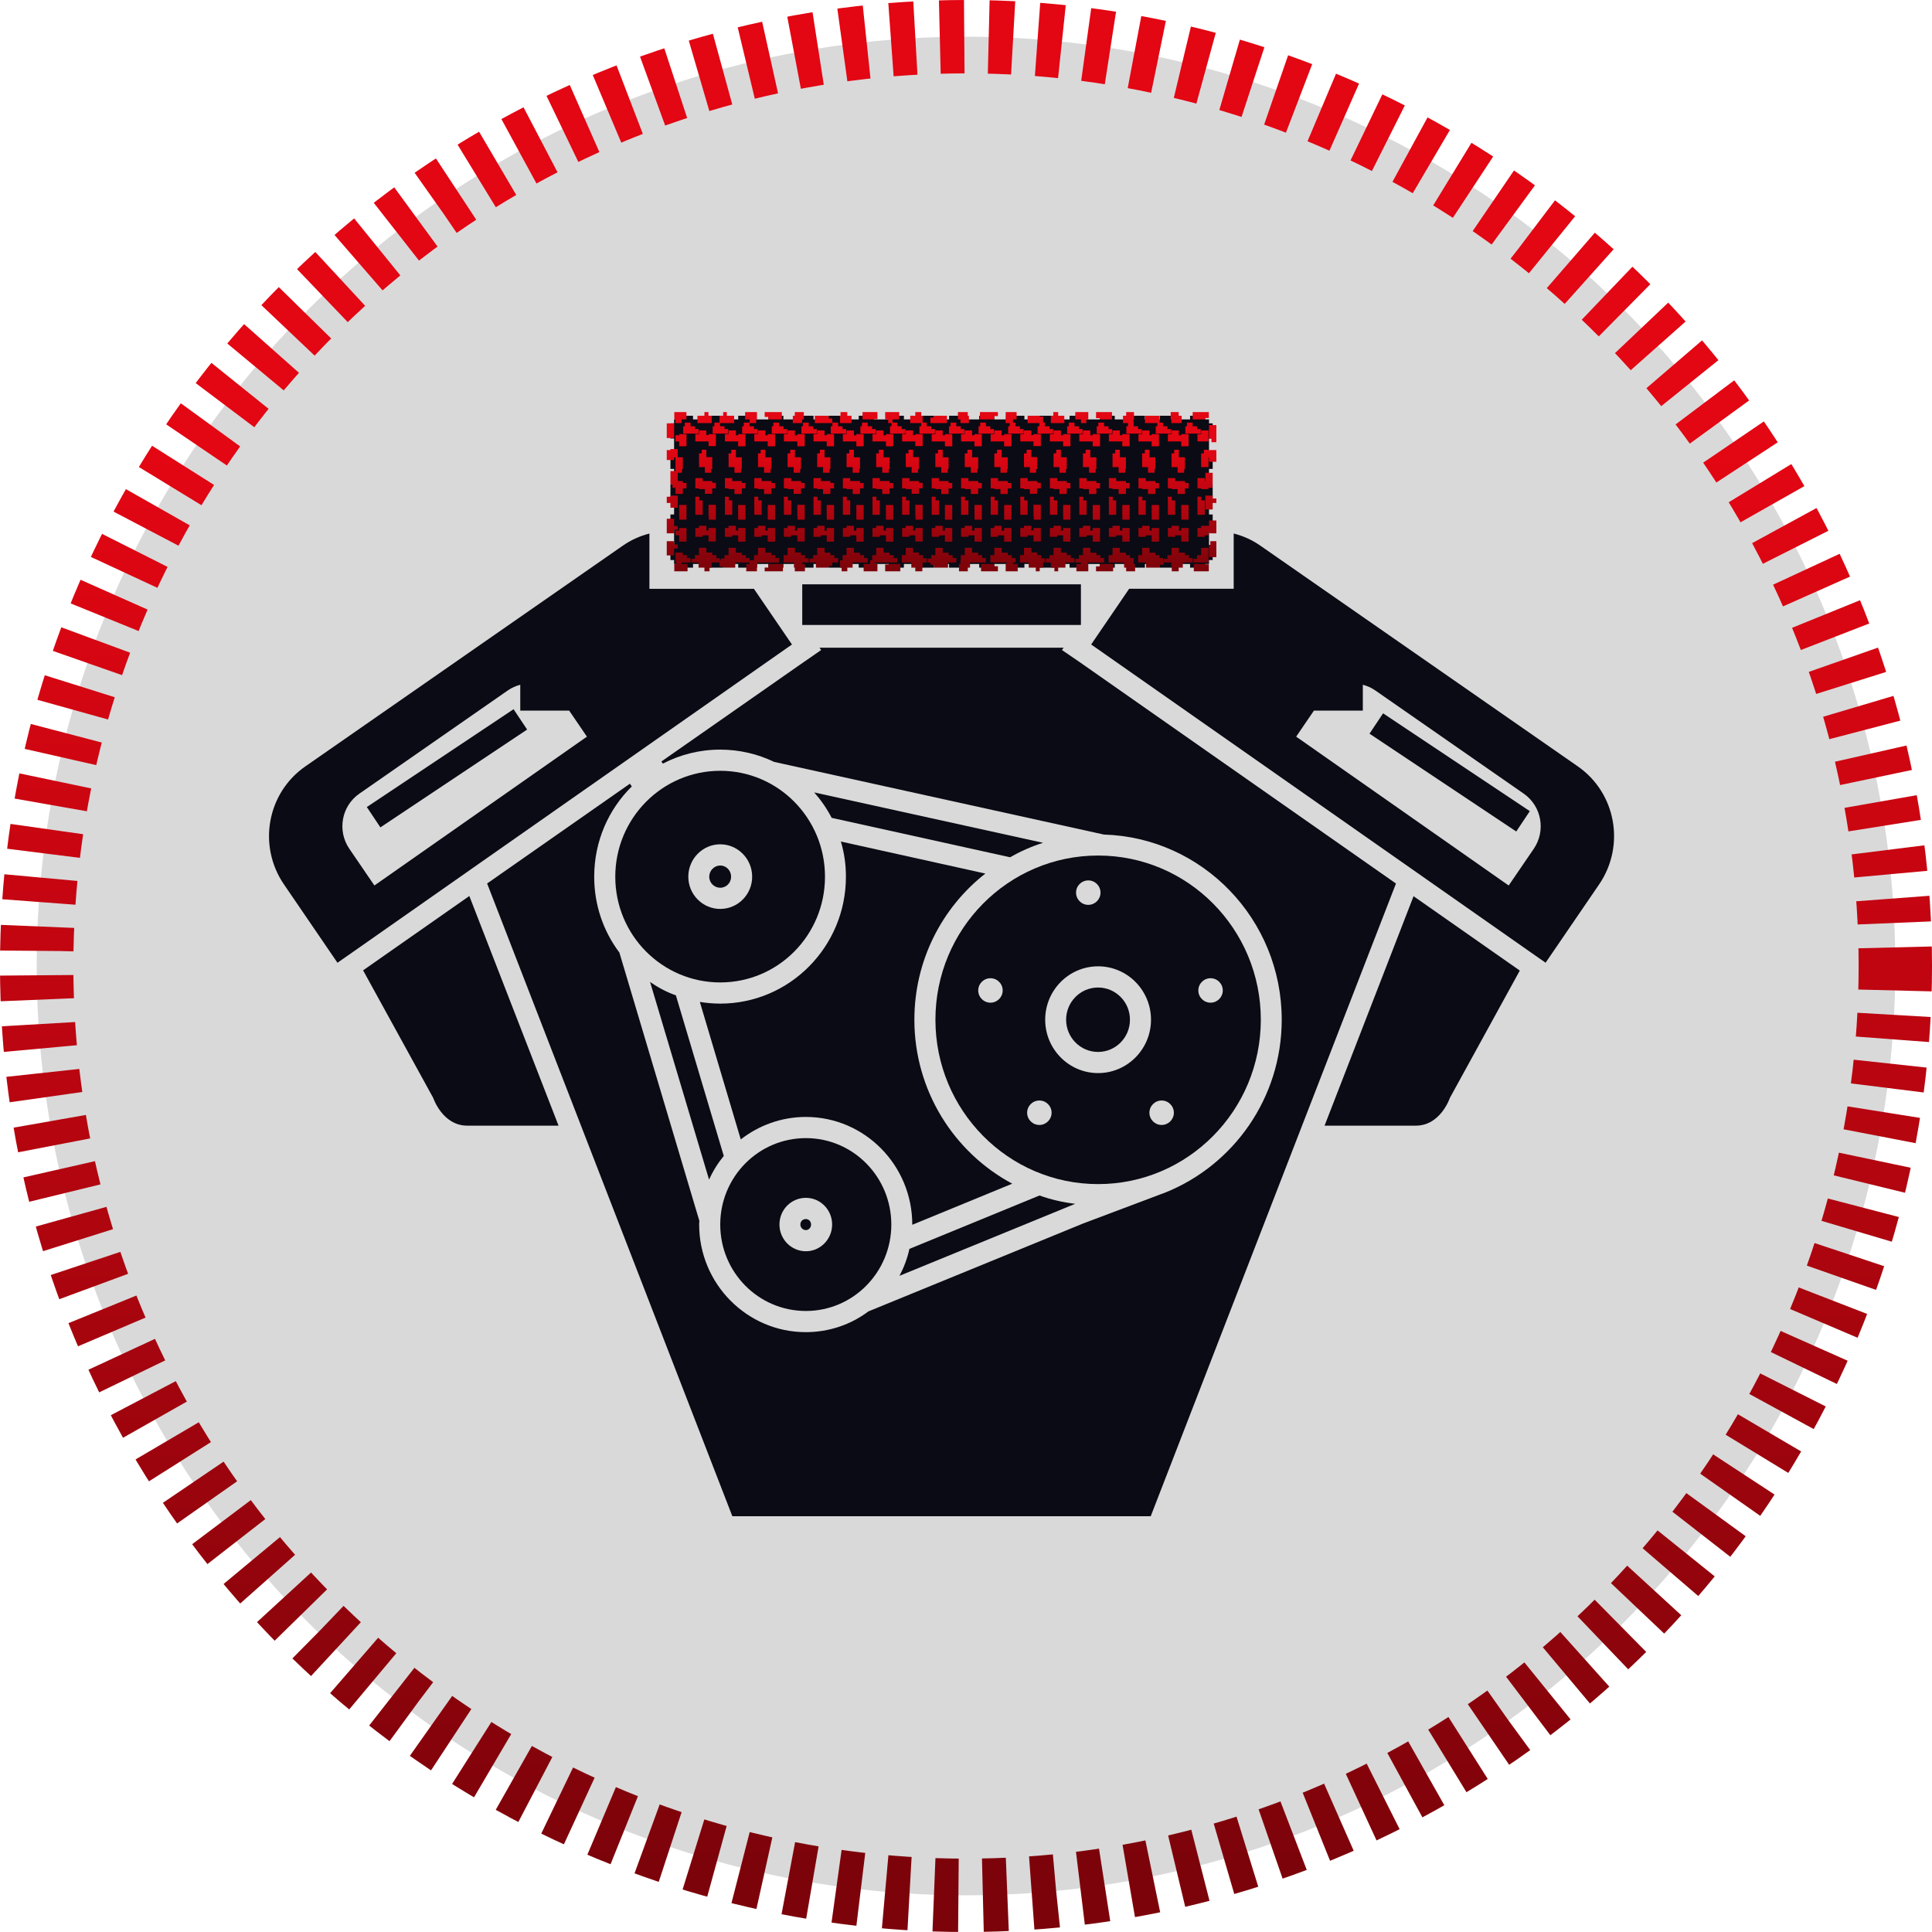 <svg width="79" height="79" viewBox="0 0 79 79" fill="none" xmlns="http://www.w3.org/2000/svg">
<circle cx="39.5" cy="39.5" r="38" fill="#D9D9D9" stroke="url(#paint0_linear_114_511)" stroke-width="3" stroke-dasharray="1 1"/>
<path d="M29.895 35.849C29.895 36.1 29.698 36.3 29.449 36.3C29.208 36.3 29.001 36.101 29.001 35.849C29.001 35.598 29.207 35.391 29.449 35.391C29.698 35.39 29.895 35.597 29.895 35.849Z" fill="#0A0B14"/>
<path d="M44.9 40.38C44.179 40.38 43.594 40.969 43.594 41.696C43.594 42.424 44.179 43.014 44.9 43.014C45.621 43.014 46.204 42.424 46.204 41.696C46.204 40.969 45.621 40.38 44.9 40.38ZM44.9 40.38C44.179 40.38 43.594 40.969 43.594 41.696C43.594 42.424 44.179 43.014 44.9 43.014C45.621 43.014 46.204 42.424 46.204 41.696C46.204 40.969 45.621 40.38 44.9 40.38ZM41.39 48.401C39.011 47.128 37.389 44.598 37.389 41.696C37.389 39.271 38.522 37.105 40.291 35.72L34.385 34.411C34.523 34.87 34.591 35.347 34.591 35.849C34.591 38.708 32.29 41.038 29.449 41.038C29.166 41.038 28.883 41.012 28.617 40.969L30.29 46.591C31.028 46.019 31.947 45.672 32.952 45.672C35.355 45.672 37.303 47.647 37.303 50.073V50.082L41.39 48.401ZM32.951 49.848C32.822 49.848 32.727 49.943 32.727 50.073C32.727 50.195 32.83 50.299 32.951 50.299C33.071 50.299 33.165 50.195 33.165 50.073C33.165 49.943 33.071 49.848 32.951 49.848ZM44.9 40.38C44.179 40.38 43.594 40.969 43.594 41.696C43.594 42.424 44.179 43.014 44.9 43.014C45.621 43.014 46.204 42.424 46.204 41.696C46.204 40.969 45.621 40.38 44.9 40.38ZM44.9 40.38C44.179 40.38 43.594 40.969 43.594 41.696C43.594 42.424 44.179 43.014 44.9 43.014C45.621 43.014 46.204 42.424 46.204 41.696C46.204 40.969 45.621 40.38 44.9 40.38ZM41.39 48.401C39.011 47.128 37.389 44.598 37.389 41.696C37.389 39.271 38.522 37.105 40.291 35.72L34.385 34.411C34.523 34.87 34.591 35.347 34.591 35.849C34.591 38.708 32.29 41.038 29.449 41.038C29.166 41.038 28.883 41.012 28.617 40.969L30.29 46.591C31.028 46.019 31.947 45.672 32.952 45.672C35.355 45.672 37.303 47.647 37.303 50.073V50.082L41.39 48.401ZM32.951 49.848C32.822 49.848 32.727 49.943 32.727 50.073C32.727 50.195 32.83 50.299 32.951 50.299C33.071 50.299 33.165 50.195 33.165 50.073C33.165 49.943 33.071 49.848 32.951 49.848ZM32.951 49.848C32.822 49.848 32.727 49.943 32.727 50.073C32.727 50.195 32.83 50.299 32.951 50.299C33.071 50.299 33.165 50.195 33.165 50.073C33.165 49.943 33.071 49.848 32.951 49.848ZM41.39 48.401C39.011 47.128 37.389 44.598 37.389 41.696C37.389 39.271 38.522 37.105 40.291 35.72L34.385 34.411C34.523 34.87 34.591 35.347 34.591 35.849C34.591 38.708 32.29 41.038 29.449 41.038C29.166 41.038 28.883 41.012 28.617 40.969L30.29 46.591C31.028 46.019 31.947 45.672 32.952 45.672C35.355 45.672 37.303 47.647 37.303 50.073V50.082L41.39 48.401ZM44.9 40.38C44.179 40.38 43.594 40.969 43.594 41.696C43.594 42.424 44.179 43.014 44.9 43.014C45.621 43.014 46.204 42.424 46.204 41.696C46.204 40.969 45.621 40.38 44.9 40.38ZM44.9 40.38C44.179 40.38 43.594 40.969 43.594 41.696C43.594 42.424 44.179 43.014 44.9 43.014C45.621 43.014 46.204 42.424 46.204 41.696C46.204 40.969 45.621 40.38 44.9 40.38ZM41.39 48.401C39.011 47.128 37.389 44.598 37.389 41.696C37.389 39.271 38.522 37.105 40.291 35.72L34.385 34.411C34.523 34.87 34.591 35.347 34.591 35.849C34.591 38.708 32.29 41.038 29.449 41.038C29.166 41.038 28.883 41.012 28.617 40.969L30.29 46.591C31.028 46.019 31.947 45.672 32.952 45.672C35.355 45.672 37.303 47.647 37.303 50.073V50.082L41.39 48.401ZM32.951 49.848C32.822 49.848 32.727 49.943 32.727 50.073C32.727 50.195 32.83 50.299 32.951 50.299C33.071 50.299 33.165 50.195 33.165 50.073C33.165 49.943 33.071 49.848 32.951 49.848ZM32.951 49.848C32.822 49.848 32.727 49.943 32.727 50.073C32.727 50.195 32.83 50.299 32.951 50.299C33.071 50.299 33.165 50.195 33.165 50.073C33.165 49.943 33.071 49.848 32.951 49.848ZM41.39 48.401C39.011 47.128 37.389 44.598 37.389 41.696C37.389 39.271 38.522 37.105 40.291 35.72L34.385 34.411C34.523 34.87 34.591 35.347 34.591 35.849C34.591 38.708 32.29 41.038 29.449 41.038C29.166 41.038 28.883 41.012 28.617 40.969L30.29 46.591C31.028 46.019 31.947 45.672 32.952 45.672C35.355 45.672 37.303 47.647 37.303 50.073V50.082L41.39 48.401ZM44.9 40.38C44.179 40.38 43.594 40.969 43.594 41.696C43.594 42.424 44.179 43.014 44.9 43.014C45.621 43.014 46.204 42.424 46.204 41.696C46.204 40.969 45.621 40.38 44.9 40.38ZM44.136 27.066L43.424 26.58L43.492 26.485H33.509L33.577 26.58L32.676 27.204L27.045 31.137L27.104 31.224C27.808 30.86 28.598 30.652 29.448 30.652C30.237 30.652 30.993 30.834 31.653 31.154L45.139 34.125C49.173 34.248 52.41 37.59 52.41 41.696C52.41 44.901 50.435 47.647 47.646 48.765L47.483 48.825L44.289 50.029L35.508 53.624C34.795 54.161 33.903 54.472 32.95 54.472C30.547 54.472 28.589 52.498 28.589 50.072C28.589 50.02 28.589 49.977 28.598 49.925L25.327 38.95C24.674 38.083 24.297 37.009 24.297 35.848C24.297 34.402 24.881 33.094 25.834 32.158L25.757 32.046L19.919 36.126L23.757 46.027L29.946 62H47.053L53.242 46.027L57.079 36.134V36.126L44.136 27.066ZM46.204 41.696C46.204 40.969 45.621 40.38 44.9 40.38C44.179 40.38 43.594 40.969 43.594 41.696C43.594 42.424 44.179 43.014 44.9 43.014C45.621 43.013 46.204 42.423 46.204 41.696ZM29.449 41.038C29.166 41.038 28.883 41.012 28.617 40.969L30.29 46.591C31.028 46.019 31.947 45.672 32.952 45.672C35.355 45.672 37.303 47.647 37.303 50.073V50.082L41.389 48.402C39.01 47.129 37.389 44.599 37.389 41.697C37.389 39.272 38.521 37.106 40.29 35.721L34.384 34.412C34.522 34.871 34.59 35.348 34.59 35.85C34.591 38.707 32.291 41.038 29.449 41.038ZM32.727 50.073C32.727 50.195 32.83 50.299 32.951 50.299C33.071 50.299 33.165 50.195 33.165 50.073C33.165 49.943 33.071 49.848 32.951 49.848C32.822 49.848 32.727 49.943 32.727 50.073ZM44.9 40.38C44.179 40.38 43.594 40.969 43.594 41.696C43.594 42.424 44.179 43.014 44.9 43.014C45.621 43.014 46.204 42.424 46.204 41.696C46.204 40.969 45.621 40.38 44.9 40.38ZM41.39 48.401C39.011 47.128 37.389 44.598 37.389 41.696C37.389 39.271 38.522 37.105 40.291 35.72L34.385 34.411C34.523 34.87 34.591 35.347 34.591 35.849C34.591 38.708 32.29 41.038 29.449 41.038C29.166 41.038 28.883 41.012 28.617 40.969L30.29 46.591C31.028 46.019 31.947 45.672 32.952 45.672C35.355 45.672 37.303 47.647 37.303 50.073V50.082L41.39 48.401ZM32.951 49.848C32.822 49.848 32.727 49.943 32.727 50.073C32.727 50.195 32.83 50.299 32.951 50.299C33.071 50.299 33.165 50.195 33.165 50.073C33.165 49.943 33.071 49.848 32.951 49.848ZM32.951 49.848C32.822 49.848 32.727 49.943 32.727 50.073C32.727 50.195 32.83 50.299 32.951 50.299C33.071 50.299 33.165 50.195 33.165 50.073C33.165 49.943 33.071 49.848 32.951 49.848ZM41.39 48.401C39.011 47.128 37.389 44.598 37.389 41.696C37.389 39.271 38.522 37.105 40.291 35.72L34.385 34.411C34.523 34.87 34.591 35.347 34.591 35.849C34.591 38.708 32.29 41.038 29.449 41.038C29.166 41.038 28.883 41.012 28.617 40.969L30.29 46.591C31.028 46.019 31.947 45.672 32.952 45.672C35.355 45.672 37.303 47.647 37.303 50.073V50.082L41.39 48.401ZM44.9 40.38C44.179 40.38 43.594 40.969 43.594 41.696C43.594 42.424 44.179 43.014 44.9 43.014C45.621 43.014 46.204 42.424 46.204 41.696C46.204 40.969 45.621 40.38 44.9 40.38ZM44.9 40.38C44.179 40.38 43.594 40.969 43.594 41.696C43.594 42.424 44.179 43.014 44.9 43.014C45.621 43.014 46.204 42.424 46.204 41.696C46.204 40.969 45.621 40.38 44.9 40.38ZM41.39 48.401C39.011 47.128 37.389 44.598 37.389 41.696C37.389 39.271 38.522 37.105 40.291 35.72L34.385 34.411C34.523 34.87 34.591 35.347 34.591 35.849C34.591 38.708 32.29 41.038 29.449 41.038C29.166 41.038 28.883 41.012 28.617 40.969L30.29 46.591C31.028 46.019 31.947 45.672 32.952 45.672C35.355 45.672 37.303 47.647 37.303 50.073V50.082L41.39 48.401ZM32.951 49.848C32.822 49.848 32.727 49.943 32.727 50.073C32.727 50.195 32.83 50.299 32.951 50.299C33.071 50.299 33.165 50.195 33.165 50.073C33.165 49.943 33.071 49.848 32.951 49.848ZM41.39 48.401C39.011 47.128 37.389 44.598 37.389 41.696C37.389 39.271 38.522 37.105 40.291 35.72L34.385 34.411C34.523 34.87 34.591 35.347 34.591 35.849C34.591 38.708 32.29 41.038 29.449 41.038C29.166 41.038 28.883 41.012 28.617 40.969L30.29 46.591C31.028 46.019 31.947 45.672 32.952 45.672C35.355 45.672 37.303 47.647 37.303 50.073V50.082L41.39 48.401ZM44.9 40.38C44.179 40.38 43.594 40.969 43.594 41.696C43.594 42.424 44.179 43.014 44.9 43.014C45.621 43.014 46.204 42.424 46.204 41.696C46.204 40.969 45.621 40.38 44.9 40.38ZM44.9 40.38C44.179 40.38 43.594 40.969 43.594 41.696C43.594 42.424 44.179 43.014 44.9 43.014C45.621 43.014 46.204 42.424 46.204 41.696C46.204 40.969 45.621 40.38 44.9 40.38ZM41.39 48.401C39.011 47.128 37.389 44.598 37.389 41.696C37.389 39.271 38.522 37.105 40.291 35.72L34.385 34.411C34.523 34.87 34.591 35.347 34.591 35.849C34.591 38.708 32.29 41.038 29.449 41.038C29.166 41.038 28.883 41.012 28.617 40.969L30.29 46.591C31.028 46.019 31.947 45.672 32.952 45.672C35.355 45.672 37.303 47.647 37.303 50.073V50.082L41.39 48.401ZM44.9 40.38C44.179 40.38 43.594 40.969 43.594 41.696C43.594 42.424 44.179 43.014 44.9 43.014C45.621 43.014 46.204 42.424 46.204 41.696C46.204 40.969 45.621 40.38 44.9 40.38ZM44.9 40.38C44.179 40.38 43.594 40.969 43.594 41.696C43.594 42.424 44.179 43.014 44.9 43.014C45.621 43.014 46.204 42.424 46.204 41.696C46.204 40.969 45.621 40.38 44.9 40.38ZM32.951 49.848C32.822 49.848 32.727 49.943 32.727 50.073C32.727 50.195 32.83 50.299 32.951 50.299C33.071 50.299 33.165 50.195 33.165 50.073C33.165 49.943 33.071 49.848 32.951 49.848ZM41.39 48.401C39.011 47.128 37.389 44.598 37.389 41.696C37.389 39.271 38.522 37.105 40.291 35.72L34.385 34.411C34.523 34.87 34.591 35.347 34.591 35.849C34.591 38.708 32.29 41.038 29.449 41.038C29.166 41.038 28.883 41.012 28.617 40.969L30.29 46.591C31.028 46.019 31.947 45.672 32.952 45.672C35.355 45.672 37.303 47.647 37.303 50.073V50.082L41.39 48.401ZM44.9 40.38C44.179 40.38 43.594 40.969 43.594 41.696C43.594 42.424 44.179 43.014 44.9 43.014C45.621 43.014 46.204 42.424 46.204 41.696C46.204 40.969 45.621 40.38 44.9 40.38Z" fill="#0A0B14"/>
<path d="M43.965 49.224L36.78 52.168C36.96 51.83 37.098 51.467 37.184 51.077V51.068L42.506 48.884C42.968 49.051 43.458 49.163 43.965 49.224Z" fill="#0A0B14"/>
<path d="M42.651 34.463C42.179 34.611 41.732 34.809 41.303 35.052H41.294L34.007 33.442C33.809 33.061 33.569 32.714 33.294 32.403L42.651 34.463Z" fill="#0A0B14"/>
<path d="M29.595 47.266C29.354 47.561 29.148 47.89 28.994 48.236L26.582 40.154C26.909 40.38 27.261 40.569 27.637 40.7L29.595 47.266Z" fill="#0A0B14"/>
<path d="M44.902 34.983C41.228 34.983 38.25 37.99 38.25 41.696C38.25 45.404 41.228 48.418 44.902 48.418C48.576 48.418 51.555 45.405 51.555 41.696C51.555 37.989 48.577 34.983 44.902 34.983ZM44.902 43.879C43.709 43.879 42.738 42.9 42.738 41.696C42.738 40.491 43.709 39.513 44.902 39.513C46.095 39.513 47.065 40.491 47.065 41.696C47.065 42.9 46.095 43.879 44.902 43.879Z" fill="#0A0B14"/>
<path d="M29.451 31.518C27.082 31.518 25.159 33.458 25.159 35.849C25.159 38.24 27.082 40.172 29.451 40.172C31.82 40.172 33.734 38.24 33.734 35.849C33.735 33.458 31.82 31.518 29.451 31.518ZM29.451 37.166C28.73 37.166 28.145 36.576 28.145 35.848C28.145 35.121 28.73 34.524 29.451 34.524C30.172 34.524 30.756 35.121 30.756 35.848C30.756 36.576 30.172 37.166 29.451 37.166Z" fill="#0A0B14"/>
<path d="M32.953 46.538C31.013 46.538 29.451 48.123 29.451 50.072C29.451 52.021 31.013 53.606 32.953 53.606C34.885 53.606 36.446 52.021 36.446 50.072C36.446 48.123 34.885 46.538 32.953 46.538ZM32.953 51.164C32.352 51.164 31.872 50.67 31.872 50.072C31.872 49.466 32.352 48.98 32.953 48.98C33.545 48.98 34.026 49.466 34.026 50.072C34.026 50.67 33.546 51.164 32.953 51.164Z" fill="#0A0B14"/>
<path d="M27.414 17.311V17.932H27.564V18.553H27.414V19.174H27.564V19.795H27.414V20.416H27.564V21.037H27.414V21.658H27.564V22.279H27.414V22.9H27.564V23.061H27.722V23.211H28.338V23.061H28.954V23.211H29.57V23.061H30.186V23.211H30.802V23.061H31.418V23.211H32.033V23.061H32.649V23.211H33.265V23.061H33.881V23.211H34.497V23.061H35.113V23.211H35.729V23.061H36.345V23.211H36.961V23.061H37.577V23.211H38.193V23.061H38.808V23.211H39.424V23.061H40.04V23.211H40.656V23.061H41.272V23.211H41.888V23.061H42.504V23.211H43.12V23.061H43.736V23.211H44.351V23.061H44.967V23.211H45.583V23.061H46.199V23.211H46.815V23.061H47.431V23.211H48.047V23.061H48.663V23.211H49.279V23.061H49.437V22.9H49.587V22.279H49.437V21.658H49.587V21.037H49.437V20.416H49.587V19.795H49.437V19.174H49.587V18.553H49.437V17.932H49.587V17.311H49.437V17.15H49.279V17H48.663V17.15H48.047V17H47.431V17.15H46.815V17H46.199V17.15H45.583V17H44.967V17.15H44.351V17H43.736V17.15H43.12V17H42.504V17.15H41.888V17H41.272V17.15H40.656V17H40.04V17.15H39.424V17H38.808V17.15H38.193V17H37.577V17.15H36.961V17H36.345V17.15H35.729V17H35.113V17.15H34.497V17H33.881V17.15H33.265V17H32.649V17.15H32.033V17H31.418V17.15H30.802V17H30.186V17.15H29.57V17H28.954V17.15H28.338V17H27.722V17.15H27.564V17.311H27.414ZM28.583 22.85H28.733V22.7V22.38H28.583V21.74H28.733V21.1H28.583V20.46H28.733V19.82H28.583V19.18H28.733V18.54H28.583V17.9H28.733V17.58V17.43H28.583H28.417V17.58H28.086V17.43H27.921H27.771V17.58V17.9H27.921V18.54H27.771V19.18H27.921V19.82H27.771V20.46H27.921V21.1H27.771V21.74H27.921V22.38H27.771V22.7V22.85H27.921H28.086V22.7H28.417V22.85H28.583ZM29.792 22.85H29.942V22.7V22.38H29.792V21.74H29.942V21.1H29.792V20.46H29.942V19.82H29.792V19.18H29.942V18.54H29.792V17.9H29.942V17.58V17.43H29.792H29.625V17.58H29.291V17.43H29.123H28.973V17.58V17.9H29.123V18.54H28.973V19.18H29.123V19.82H28.973V20.46H29.123V21.1H28.973V21.74H29.123V22.38H28.973V22.7V22.85H29.123H29.291V22.7H29.625V22.85H29.792ZM30.994 22.85H31.144V22.7V22.38H30.994V21.74H31.144V21.1H30.994V20.46H31.144V19.82H30.994V19.18H31.144V18.54H30.994V17.9H31.144V17.58V17.43H30.994H30.829V17.58H30.498V17.43H30.333H30.183V17.58V17.9H30.333V18.54H30.183V19.18H30.333V19.82H30.183V20.46H30.333V21.1H30.183V21.74H30.333V22.38H30.183V22.7V22.85H30.333H30.498V22.7H30.829V22.85H30.994ZM32.204 22.85H32.354V22.7V22.38H32.204V21.74H32.354V21.1H32.204V20.46H32.354V19.82H32.204V19.18H32.354V18.54H32.204V17.9H32.354V17.58V17.43H32.204H32.039V17.58H31.708V17.43H31.543H31.393V17.58V17.9H31.543V18.54H31.393V19.18H31.543V19.82H31.393V20.46H31.543V21.1H31.393V21.74H31.543V22.38H31.393V22.7V22.85H31.543H31.708V22.7H32.039V22.85H32.204ZM33.415 22.85H33.565V22.7V22.38H33.415V21.74H33.565V21.1H33.415V20.46H33.565V19.82H33.415V19.18H33.565V18.54H33.415V17.9H33.565V17.58V17.43H33.415H33.25V17.58H32.919V17.43H32.754H32.603V17.58V17.9H32.754V18.54H32.603V19.18H32.754V19.82H32.603V20.46H32.754V21.1H32.603V21.74H32.754V22.38H32.603V22.7V22.85H32.754H32.919V22.7H33.25V22.85H33.415ZM34.616 22.85H34.766V22.7V22.38H34.616V21.74H34.766V21.1H34.616V20.46H34.766V19.82H34.616V19.18H34.766V18.54H34.616V17.9H34.766V17.58V17.43H34.616H34.451V17.58H34.12V17.43H33.955H33.805V17.58V17.9H33.955V18.54H33.805V19.18H33.955V19.82H33.805V20.46H33.955V21.1H33.805V21.74H33.955V22.38H33.805V22.7V22.85H33.955H34.12V22.7H34.451V22.85H34.616ZM35.827 22.85H35.977V22.7V22.38H35.827V21.74H35.977V21.1H35.827V20.46H35.977V19.82H35.827V19.18H35.977V18.54H35.827V17.9H35.977V17.58V17.43H35.827H35.661V17.58H35.331V17.43H35.166H35.016V17.58V17.9H35.166V18.54H35.016V19.18H35.166V19.82H35.016V20.46H35.166V21.1H35.016V21.74H35.166V22.38H35.016V22.7V22.85H35.166H35.331V22.7H35.661V22.85H35.827ZM37.037 22.85H37.187V22.7V22.38H37.037V21.74H37.187V21.1H37.037V20.46H37.187V19.82H37.037V19.18H37.187V18.54H37.037V17.9H37.187V17.58V17.43H37.037H36.872V17.58H36.541V17.43H36.376H36.226V17.58V17.9H36.376V18.54H36.226V19.18H36.376V19.82H36.226V20.46H36.376V21.1H36.226V21.74H36.376V22.38H36.226V22.7V22.85H36.376H36.541V22.7H36.872V22.85H37.037ZM38.247 22.85H38.397V22.7V22.38H38.247V21.74H38.397V21.1H38.247V20.46H38.397V19.82H38.247V19.18H38.397V18.54H38.247V17.9H38.397V17.58V17.43H38.247H38.08V17.58H37.745V17.43H37.578H37.428V17.58V17.9H37.578V18.54H37.428V19.18H37.578V19.82H37.428V20.46H37.578V21.1H37.428V21.74H37.578V22.38H37.428V22.7V22.85H37.578H37.745V22.7H38.08V22.85H38.247ZM39.449 22.85H39.599V22.7V22.38H39.449V21.74H39.599V21.1H39.449V20.46H39.599V19.82H39.449V19.18H39.599V18.54H39.449V17.9H39.599V17.58V17.43H39.449H39.284V17.58H38.953V17.43H38.788H38.638V17.58V17.9H38.788V18.54H38.638V19.18H38.788V19.82H38.638V20.46H38.788V21.1H38.638V21.74H38.788V22.38H38.638V22.7V22.85H38.788H38.953V22.7H39.284V22.85H39.449ZM40.659 22.85H40.809V22.7V22.38H40.659V21.74H40.809V21.1H40.659V20.46H40.809V19.82H40.659V19.18H40.809V18.54H40.659V17.9H40.809V17.58V17.43H40.659H40.494V17.58H40.164V17.43H39.998H39.848V17.58V17.9H39.998V18.54H39.848V19.18H39.998V19.82H39.848V20.46H39.998V21.1H39.848V21.74H39.998V22.38H39.848V22.7V22.85H39.998H40.164V22.7H40.494V22.85H40.659ZM41.87 22.85H42.02V22.7V22.38H41.87V21.74H42.02V21.1H41.87V20.46H42.02V19.82H41.87V19.18H42.02V18.54H41.87V17.9H42.02V17.58V17.43H41.87H41.704V17.58H41.374V17.43H41.209H41.059V17.58V17.9H41.209V18.54H41.059V19.18H41.209V19.82H41.059V20.46H41.209V21.1H41.059V21.74H41.209V22.38H41.059V22.7V22.85H41.209H41.374V22.7H41.704V22.85H41.87ZM43.08 22.85H43.23V22.7V22.38H43.08V21.74H43.23V21.1H43.08V20.46H43.23V19.82H43.08V19.18H43.23V18.54H43.08V17.9H43.23V17.58V17.43H43.08H42.913V17.58H42.578V17.43H42.41H42.26V17.58V17.9H42.41V18.54H42.26V19.18H42.41V19.82H42.26V20.46H42.41V21.1H42.26V21.74H42.41V22.38H42.26V22.7V22.85H42.41H42.578V22.7H42.913V22.85H43.08ZM44.283 22.85H44.433V22.7V22.38H44.283V21.74H44.433V21.1H44.283V20.46H44.433V19.82H44.283V19.18H44.433V18.54H44.283V17.9H44.433V17.58V17.43H44.283H44.117V17.58H43.786V17.43H43.621H43.471V17.58V17.9H43.621V18.54H43.471V19.18H43.621V19.82H43.471V20.46H43.621V21.1H43.471V21.74H43.621V22.38H43.471V22.7V22.85H43.621H43.786V22.7H44.117V22.85H44.283ZM45.492 22.85H45.642V22.7V22.38H45.492V21.74H45.642V21.1H45.492V20.46H45.642V19.82H45.492V19.18H45.642V18.54H45.492V17.9H45.642V17.58V17.43H45.492H45.327V17.58H44.996V17.43H44.831H44.681V17.58V17.9H44.831V18.54H44.681V19.18H44.831V19.82H44.681V20.46H44.831V21.1H44.681V21.74H44.831V22.38H44.681V22.7V22.85H44.831H44.996V22.7H45.327V22.85H45.492ZM46.702 22.85H46.852V22.7V22.38H46.702V21.74H46.852V21.1H46.702V20.46H46.852V19.82H46.702V19.18H46.852V18.54H46.702V17.9H46.852V17.58V17.43H46.702H46.537V17.58H46.207V17.43H46.041H45.891V17.58V17.9H46.041V18.54H45.891V19.18H46.041V19.82H45.891V20.46H46.041V21.1H45.891V21.74H46.041V22.38H45.891V22.7V22.85H46.041H46.207V22.7H46.537V22.85H46.702ZM47.904 22.85H48.054V22.7V22.38H47.904V21.74H48.054V21.1H47.904V20.46H48.054V19.82H47.904V19.18H48.054V18.54H47.904V17.9H48.054V17.58V17.43H47.904H47.739V17.58H47.408V17.43H47.242H47.092V17.58V17.9H47.242V18.54H47.092V19.18H47.242V19.82H47.092V20.46H47.242V21.1H47.092V21.74H47.242V22.38H47.092V22.7V22.85H47.242H47.408V22.7H47.739V22.85H47.904ZM49.115 22.85H49.265V22.7V22.38H49.115V21.74H49.265V21.1H49.115V20.46H49.265V19.82H49.115V19.18H49.265V18.54H49.115V17.9H49.265V17.58V17.43H49.115H48.95V17.58H48.619V17.43H48.453H48.303V17.58V17.9H48.453V18.54H48.303V19.18H48.453V19.82H48.303V20.46H48.453V21.1H48.303V21.74H48.453V22.38H48.303V22.7V22.85H48.453H48.619V22.7H48.95V22.85H49.115Z" fill="#0A0B14" stroke="url(#paint1_linear_114_511)" stroke-width="0.3" stroke-dasharray="0.6 0.6"/>
<path d="M44.199 23.893H32.804V25.555H44.199V23.893Z" fill="#0A0B14"/>
<path d="M32.384 26.355L32.195 26.485L19.603 35.303L14.434 38.924L13.799 39.367L11.61 36.162C10.529 34.577 10.924 32.42 12.487 31.337L25.456 22.32C25.799 22.078 26.177 21.912 26.555 21.817V24.078H30.829L32.384 26.355Z" fill="#0A0B14"/>
<path d="M24 30.122L23.912 30.183L18.023 34.307L15.606 36L15.309 36.207L14.285 34.708C13.78 33.967 13.964 32.958 14.695 32.452L20.76 28.235C20.921 28.122 21.097 28.045 21.274 28V29.057H23.273L24 30.122Z" fill="#D9D9D9"/>
<path d="M22.839 46.028H19.105C18.091 46.028 17.714 44.893 17.714 44.893L14.847 39.678L19.191 36.638L22.839 46.028Z" fill="#0A0B14"/>
<path d="M65.39 36.161L63.2 39.366L62.566 38.923L57.399 35.303L44.806 26.484L44.617 26.354L46.171 24.076H50.446V21.815C50.822 21.911 51.201 22.076 51.544 22.318L64.514 31.335C66.076 32.419 66.471 34.576 65.39 36.161Z" fill="#0A0B14"/>
<path d="M62.715 34.709L61.691 36.208L61.394 36.001L58.977 34.307L53.088 30.183L53 30.123L53.727 29.057H55.726V28C55.902 28.045 56.079 28.122 56.24 28.235L62.305 32.452C63.036 32.959 63.22 33.968 62.715 34.709Z" fill="#D9D9D9"/>
<path d="M62.145 39.687L59.286 44.893C59.286 44.893 58.908 46.028 57.896 46.028H54.162L57.801 36.646L62.145 39.687Z" fill="#0A0B14"/>
<circle cx="40.5" cy="40.5" r="0.5" fill="#D9D9D9"/>
<circle cx="44.5" cy="36.5" r="0.5" fill="#D9D9D9"/>
<circle cx="49.5" cy="40.5" r="0.5" fill="#D9D9D9"/>
<circle cx="47.5" cy="45.5" r="0.5" fill="#D9D9D9"/>
<circle cx="42.5" cy="45.5" r="0.5" fill="#D9D9D9"/>
<line x1="56.277" y1="29.584" x2="62.277" y2="33.584" stroke="#0A0B14"/>
<line x1="21.277" y1="29.416" x2="15.277" y2="33.416" stroke="#0A0B14"/>
<defs>
<linearGradient id="paint0_linear_114_511" x1="39.5" y1="3" x2="39.5" y2="76" gradientUnits="userSpaceOnUse">
<stop offset="0.215" stop-color="#E30613"/>
<stop offset="0.635" stop-color="#B0050F"/>
<stop offset="1" stop-color="#7D030A"/>
</linearGradient>
<linearGradient id="paint1_linear_114_511" x1="38.5" y1="17" x2="38.5" y2="23.211" gradientUnits="userSpaceOnUse">
<stop offset="0.215" stop-color="#E30613"/>
<stop offset="0.635" stop-color="#B0050F"/>
<stop offset="1" stop-color="#7D030A"/>
</linearGradient>
</defs>
</svg>
